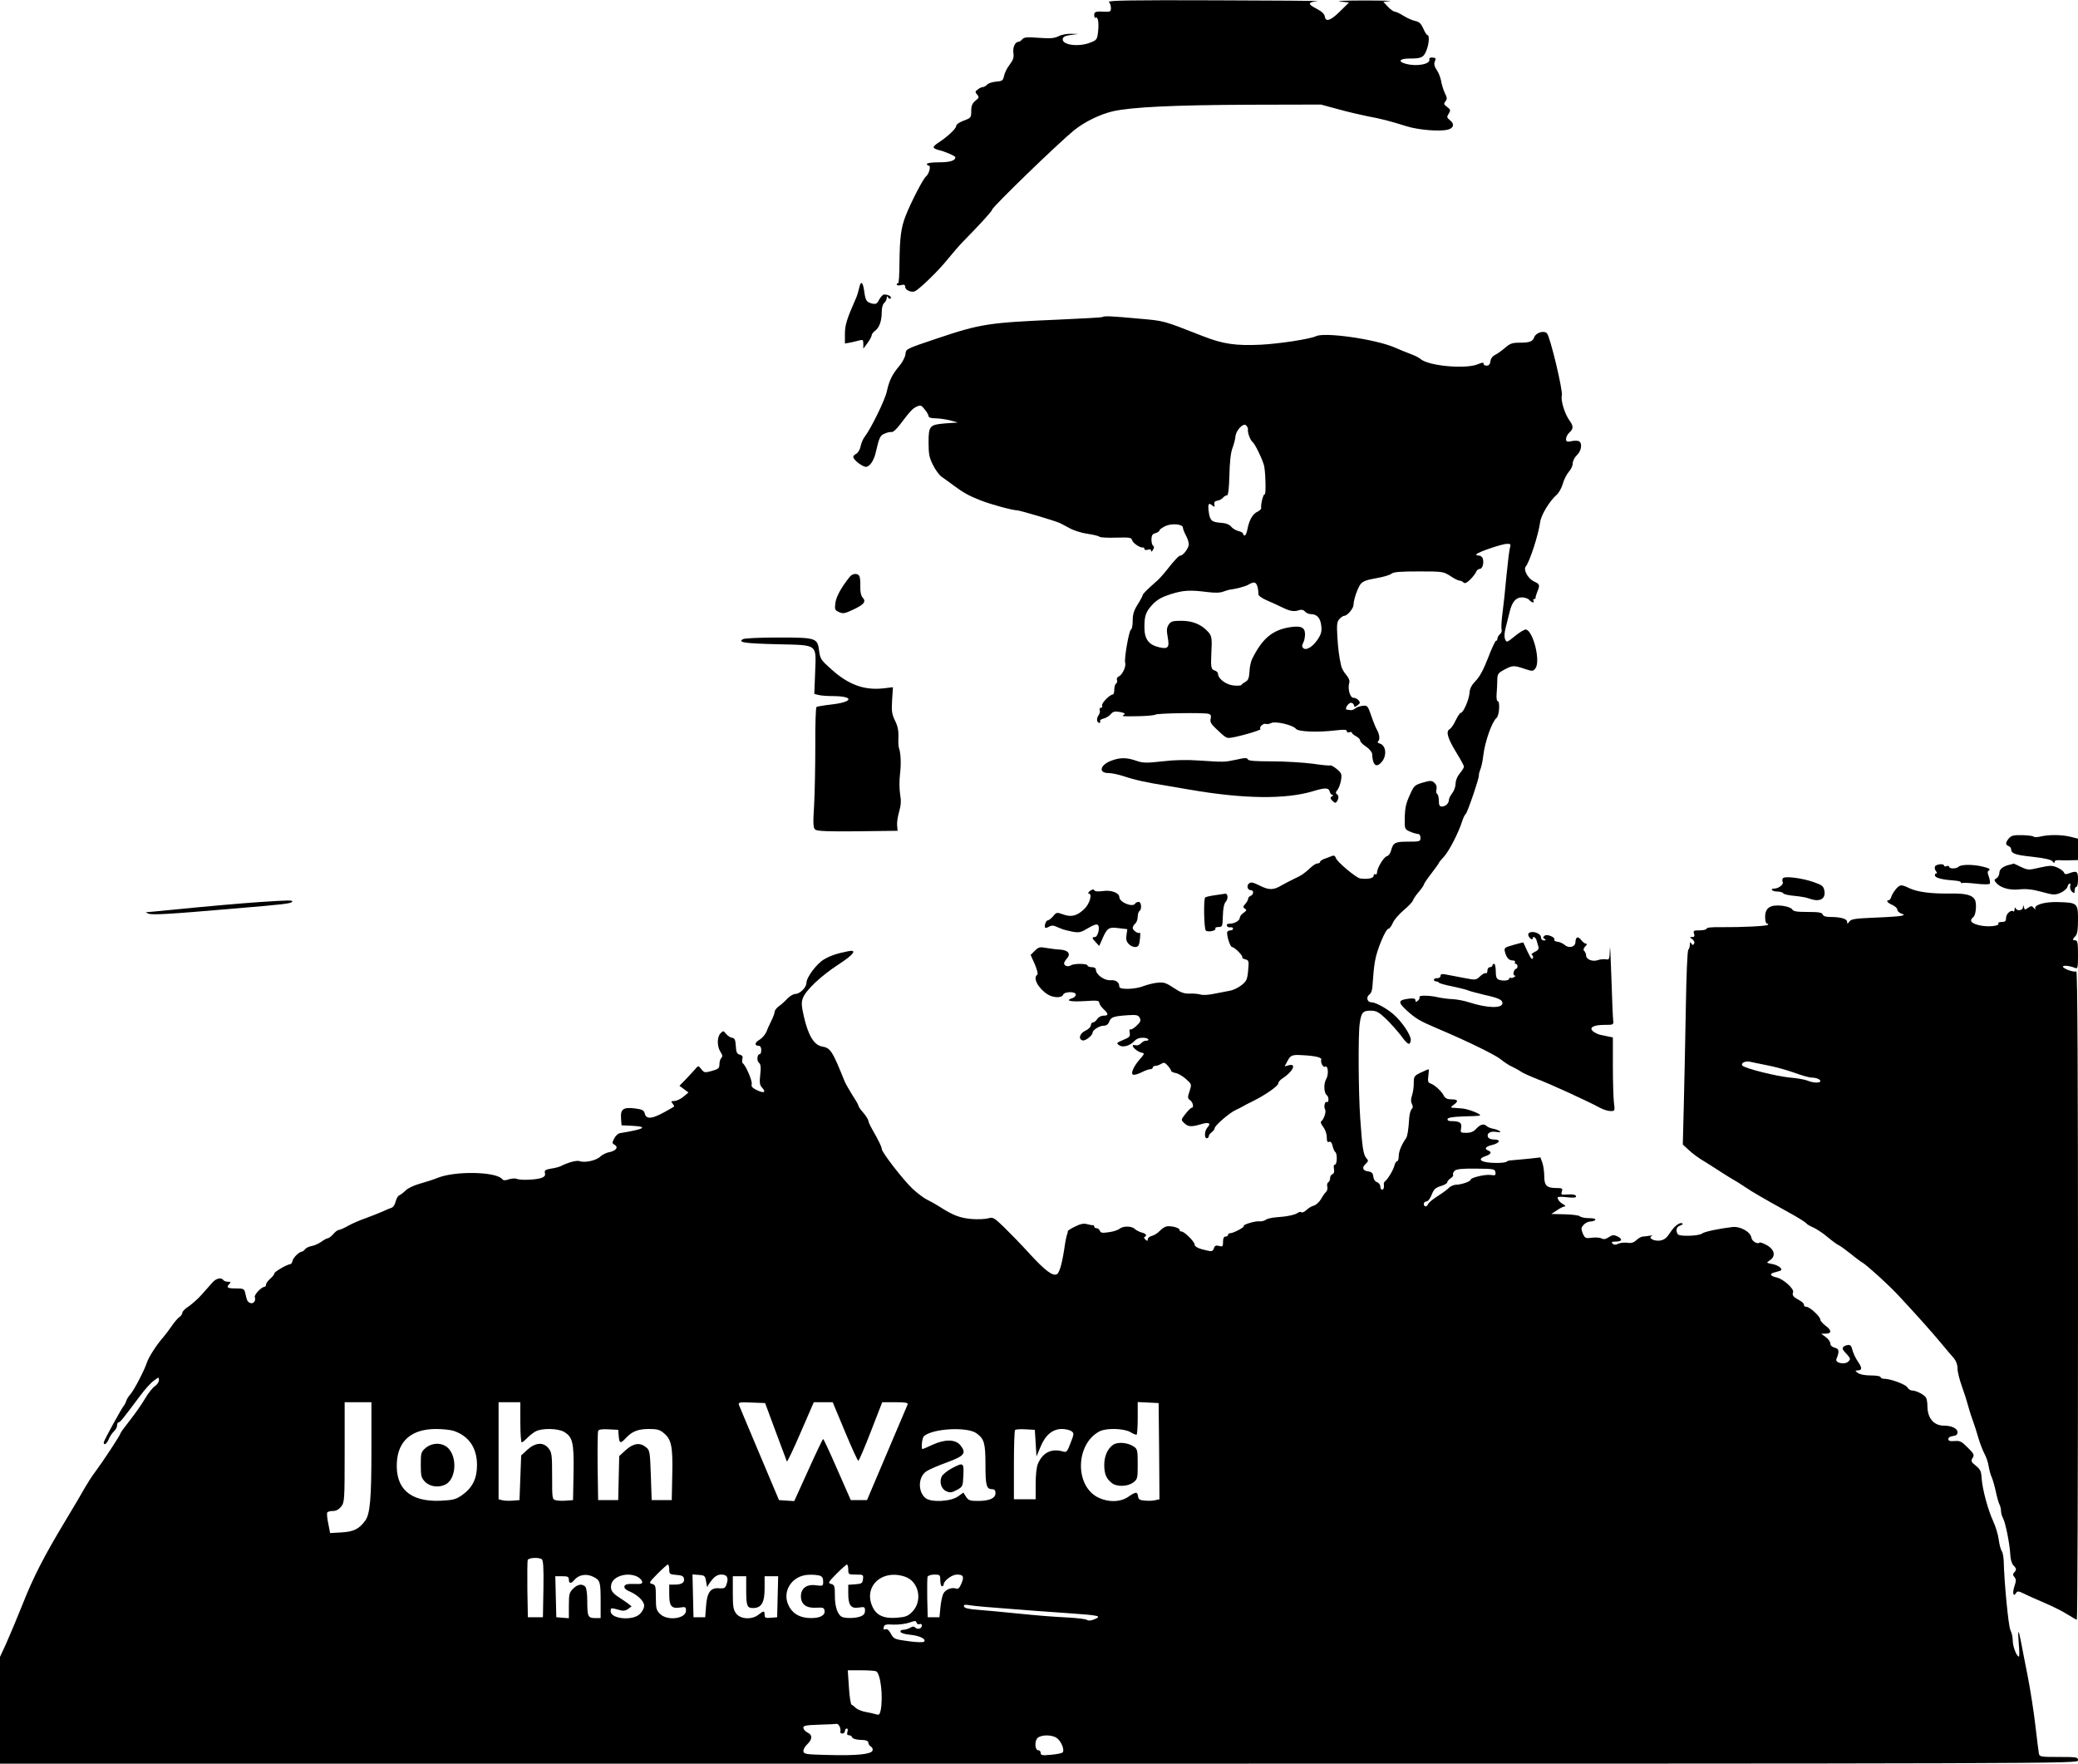 <?xml version="1.0" standalone="no"?>
<!DOCTYPE svg PUBLIC "-//W3C//DTD SVG 20010904//EN"
 "http://www.w3.org/TR/2001/REC-SVG-20010904/DTD/svg10.dtd">
<svg version="1.0" xmlns="http://www.w3.org/2000/svg"
 width="1242pt" height="1054pt" viewBox="0 0 1242 1054"
 preserveAspectRatio="xMidYMid meet">
<g transform="translate(0,1054) scale(0.1,-0.1)"
fill="#000000" stroke="none">
<path d="M6628 10528 c7 -7 12 -23 12 -36 0 -20 -4 -23 -32 -22 -59 3 -68 1
-68 -21 0 -11 4 -18 9 -15 14 9 20 -32 14 -85 -5 -44 -8 -49 -45 -63 -70 -29
-173 -15 -166 22 2 12 16 19 48 23 l45 6 -43 1 c-24 1 -57 -5 -74 -14 -26 -13
-49 -15 -119 -10 -71 5 -88 4 -99 -9 -7 -8 -17 -15 -23 -15 -20 0 -35 -35 -30
-67 4 -26 -1 -41 -22 -69 -16 -20 -31 -51 -34 -68 -6 -28 -11 -31 -48 -34 -23
-2 -47 -10 -53 -18 -7 -7 -18 -14 -24 -14 -7 0 -21 -6 -31 -14 -17 -12 -18
-16 -5 -31 13 -15 12 -20 -10 -37 -19 -16 -25 -30 -25 -61 0 -40 -2 -42 -45
-58 -27 -10 -45 -23 -45 -32 0 -16 -55 -67 -107 -100 -16 -10 -28 -22 -28 -27
0 -5 12 -12 28 -16 37 -8 102 -36 102 -44 0 -20 -31 -30 -97 -30 -42 0 -73 -4
-73 -10 0 -5 5 -10 11 -10 15 0 2 -50 -16 -64 -17 -13 -93 -160 -122 -236 -28
-72 -35 -128 -37 -282 0 -69 -4 -124 -8 -121 -5 2 -8 -1 -8 -7 0 -6 10 -8 25
-4 19 5 25 2 25 -10 0 -20 39 -37 60 -26 31 17 142 125 192 188 29 36 72 86
97 111 101 103 171 180 171 188 0 15 397 399 488 473 64 52 157 97 234 115
113 25 360 37 813 39 l430 1 104 -28 c57 -16 136 -34 175 -42 82 -15 132 -28
234 -60 72 -22 195 -32 245 -20 35 9 42 33 15 55 -21 17 -22 21 -9 41 12 20
11 24 -10 40 -20 15 -21 19 -10 33 11 13 11 22 -4 51 -9 20 -19 53 -22 73 -4
20 -15 49 -26 64 -12 17 -17 33 -13 45 10 25 9 28 -14 29 -12 1 -19 -4 -17
-10 10 -29 -75 -46 -142 -27 -48 13 -36 31 22 31 73 0 85 6 102 47 16 38 20
93 7 93 -5 0 -16 18 -25 39 -14 31 -25 41 -50 46 -18 4 -49 18 -69 31 -21 13
-44 24 -51 24 -7 0 -26 13 -41 29 l-28 30 38 4 c22 2 -49 4 -156 4 -107 0
-171 -3 -141 -6 l54 -6 -53 -52 c-57 -57 -87 -67 -92 -31 -2 15 -19 30 -51 47
-53 27 -51 38 8 44 22 2 -252 4 -609 5 -506 2 -647 -1 -638 -10z"/>
<path d="M5135 8818 c-4 -18 -12 -46 -20 -63 -54 -122 -65 -158 -65 -211 l0
-57 33 6 c17 4 42 9 55 13 19 5 22 3 22 -22 l0 -28 25 34 c14 19 25 40 25 46
0 7 9 19 20 27 25 18 40 58 40 111 0 27 6 48 15 56 8 7 15 20 15 29 0 13 2 13
9 2 5 -8 11 -9 15 -3 6 10 -15 22 -40 22 -7 0 -20 -14 -29 -30 -13 -26 -20
-29 -43 -24 -34 9 -39 17 -47 76 -8 56 -21 62 -30 16z"/>
<path d="M6589 8645 c-3 -2 -120 -9 -260 -15 -419 -18 -468 -25 -729 -113
-185 -62 -185 -62 -188 -93 -2 -18 -18 -49 -36 -70 -43 -51 -61 -87 -75 -151
-10 -51 -95 -224 -132 -272 -10 -12 -21 -38 -25 -57 -3 -19 -15 -39 -25 -45
-11 -5 -19 -14 -19 -20 0 -17 54 -58 75 -59 23 0 48 37 59 85 21 92 27 103 54
114 16 7 35 11 42 9 7 -2 28 17 47 42 66 87 77 98 102 110 23 10 28 9 48 -17
13 -15 23 -34 23 -40 0 -8 15 -13 41 -13 22 0 61 -6 87 -12 l47 -13 -72 -5
c-97 -8 -103 -14 -103 -114 0 -68 4 -91 26 -134 14 -29 37 -60 50 -70 14 -9
46 -33 72 -52 59 -44 93 -63 162 -90 60 -24 193 -60 220 -60 15 0 228 -63 255
-76 6 -2 30 -16 55 -29 24 -14 73 -30 109 -35 35 -5 68 -13 73 -18 4 -4 49 -7
99 -5 82 2 91 1 96 -16 4 -17 49 -47 66 -43 4 1 7 -3 7 -9 0 -6 9 -8 20 -4 13
4 20 2 20 -7 0 -8 5 -5 11 6 8 13 8 20 1 25 -6 3 -10 21 -10 38 1 24 6 33 25
37 12 4 23 11 23 16 0 5 16 17 35 26 38 18 105 12 105 -9 0 -7 8 -28 18 -47
11 -19 18 -44 17 -55 -1 -22 -34 -65 -49 -65 -10 0 -35 -26 -86 -91 -19 -24
-46 -54 -60 -65 -48 -42 -80 -73 -80 -80 0 -4 -13 -29 -30 -56 -23 -36 -30
-60 -30 -97 0 -27 -4 -51 -10 -53 -12 -4 -42 -176 -35 -199 7 -22 -18 -74 -39
-82 -9 -4 -13 -13 -10 -21 3 -8 1 -17 -5 -21 -6 -3 -11 -19 -11 -36 0 -16 -4
-29 -8 -29 -18 0 -70 -53 -65 -66 3 -8 0 -14 -7 -14 -7 0 -10 -6 -7 -14 3 -8
0 -22 -8 -32 -13 -19 -10 -44 7 -44 5 0 6 4 3 10 -3 5 7 13 22 16 15 4 34 16
43 27 13 15 23 17 54 12 26 -5 34 -10 24 -16 -16 -11 -14 -11 92 -9 46 1 89 5
95 9 12 9 291 13 318 5 14 -4 17 -12 13 -29 -5 -19 2 -31 29 -57 57 -54 63
-58 82 -58 34 1 194 46 187 53 -11 10 16 36 31 31 7 -3 22 -1 33 5 24 13 131
-12 148 -35 14 -17 128 -22 237 -9 51 6 67 5 67 -5 0 -7 7 -10 15 -6 8 3 15 2
15 -3 0 -4 11 -14 25 -21 14 -7 25 -19 25 -27 0 -7 16 -23 35 -35 19 -13 35
-32 36 -43 3 -68 24 -87 57 -49 32 37 27 98 -10 110 -12 3 -17 9 -12 13 13 8
10 42 -7 71 -8 14 -23 52 -34 85 -20 57 -22 60 -50 57 -17 -2 -37 -9 -45 -16
-8 -7 -21 -11 -27 -10 -7 1 -18 2 -23 3 -16 2 8 41 25 41 7 0 15 -6 17 -14 3
-13 6 -13 22 -1 16 12 17 17 6 30 -7 8 -21 15 -31 15 -20 0 -35 54 -25 88 5
13 -2 30 -18 49 -14 16 -27 40 -30 54 -13 57 -18 99 -23 177 -4 70 -2 87 13
103 9 10 22 19 29 19 18 0 55 44 55 66 0 29 23 96 41 122 13 17 34 26 92 36
42 7 84 19 93 27 13 11 53 14 164 14 143 0 147 -1 188 -27 23 -16 48 -28 55
-28 7 0 18 -5 24 -11 8 -8 19 -3 40 17 16 16 32 37 36 47 3 9 13 17 21 17 16
0 26 32 19 60 -3 12 -14 20 -26 20 -13 0 -17 4 -11 9 14 14 154 61 182 61 21
0 23 -3 17 -22 -4 -13 -13 -88 -21 -168 -7 -80 -18 -182 -24 -226 -6 -45 -8
-88 -5 -96 3 -8 -1 -21 -10 -28 -8 -7 -15 -19 -15 -26 0 -8 -4 -14 -9 -14 -4
0 -26 -46 -47 -102 -27 -69 -50 -113 -74 -137 -25 -26 -35 -45 -37 -73 -3 -40
-37 -118 -52 -118 -5 0 -18 -20 -30 -44 -11 -25 -28 -49 -37 -54 -24 -13 -11
-56 42 -142 24 -39 44 -76 44 -82 0 -6 -11 -23 -25 -40 -15 -18 -25 -42 -25
-61 0 -18 -9 -43 -20 -57 -11 -14 -20 -32 -20 -40 0 -21 -20 -40 -42 -40 -14
0 -18 8 -18 34 0 19 -5 38 -10 41 -6 3 -8 16 -4 29 3 14 -1 27 -13 38 -16 14
-23 14 -69 1 -47 -14 -53 -19 -74 -66 -28 -61 -33 -83 -34 -157 -1 -50 1 -56
27 -68 15 -7 36 -14 47 -15 14 -1 20 -8 20 -24 0 -22 -4 -23 -74 -23 -79 0
-89 -6 -102 -54 -4 -16 -15 -31 -25 -33 -19 -5 -59 -72 -59 -99 0 -8 -4 -12
-10 -9 -5 3 -10 -1 -10 -9 0 -15 -37 -22 -80 -16 -24 3 -138 99 -145 121 -5
14 -12 18 -23 14 -10 -4 -29 -12 -44 -17 -16 -5 -28 -14 -28 -19 0 -5 -7 -9
-15 -9 -8 0 -25 -10 -39 -23 -42 -39 -56 -48 -99 -68 -23 -11 -57 -29 -75 -39
-50 -30 -76 -31 -132 -3 -40 20 -54 23 -65 13 -16 -13 -9 -40 11 -40 19 0 18
-26 -1 -34 -8 -3 -15 -11 -15 -17 0 -7 -8 -21 -17 -31 -15 -17 -15 -20 -3 -28
13 -8 11 -12 -7 -25 -13 -9 -23 -22 -23 -30 0 -17 -31 -35 -60 -35 -13 0 -20
-5 -17 -12 2 -7 11 -12 21 -10 9 2 16 -2 16 -8 0 -5 -6 -10 -14 -10 -8 0 -17
-4 -20 -8 -8 -14 16 -92 28 -92 15 0 68 -54 61 -62 -3 -3 5 -8 17 -11 23 -6
23 -10 18 -67 -5 -55 -10 -64 -40 -88 -19 -15 -50 -30 -70 -33 -19 -4 -61 -12
-93 -18 -32 -7 -68 -9 -80 -5 -12 4 -41 7 -65 6 -34 -1 -53 5 -97 34 -46 31
-60 35 -97 31 -24 -2 -61 -12 -83 -20 -49 -20 -145 -23 -145 -4 0 27 -19 41
-53 39 -37 -3 -87 34 -87 63 0 9 -9 15 -25 15 -14 0 -25 5 -25 10 0 12 -80 13
-99 1 -17 -11 -41 -4 -41 12 0 6 8 19 17 29 25 28 7 50 -42 53 -22 1 -59 6
-83 10 -37 7 -45 5 -67 -17 l-25 -25 25 -56 c14 -33 20 -59 15 -62 -29 -18 5
-82 62 -118 34 -21 84 -22 92 -2 7 20 76 21 76 1 0 -8 -9 -18 -20 -21 -47 -15
-14 -23 70 -18 75 5 90 4 90 -9 0 -8 11 -25 25 -38 32 -30 32 -40 0 -40 -14 0
-30 -9 -37 -20 -7 -11 -18 -20 -25 -20 -7 0 -13 -8 -13 -17 0 -10 -15 -25 -33
-33 -35 -16 -44 -52 -15 -58 16 -3 58 30 58 46 0 16 41 42 65 42 18 0 28 7 35
25 10 27 26 32 113 38 50 3 60 1 69 -16 8 -16 5 -25 -20 -48 -16 -15 -33 -25
-37 -21 -4 4 -6 -5 -3 -19 4 -23 0 -28 -39 -44 -40 -17 -42 -19 -24 -32 23
-15 65 -3 93 27 12 13 30 19 53 18 31 -1 41 -18 11 -18 -8 0 -19 -7 -27 -16
-7 -8 -21 -13 -31 -11 -10 3 -18 2 -18 -2 0 -13 34 -39 54 -42 18 -4 17 -7
-12 -40 -38 -44 -56 -86 -39 -92 7 -2 29 4 49 14 21 11 44 19 53 19 8 0 15 5
15 10 0 6 7 10 15 10 8 0 24 5 35 12 16 10 22 9 40 -11 11 -13 20 -27 20 -31
0 -4 12 -10 28 -13 15 -3 42 -19 61 -36 34 -31 34 -31 21 -72 -13 -37 -12 -43
3 -54 17 -12 24 -45 10 -45 -5 0 -21 -16 -37 -36 -28 -36 -28 -36 -9 -55 23
-23 43 -25 100 -8 49 15 64 7 39 -20 -18 -20 -19 -68 -1 -63 6 1 10 7 10 13 0
6 8 16 18 23 9 7 17 18 17 24 0 15 89 92 125 108 17 8 37 18 45 23 8 5 35 19
60 31 71 35 150 90 150 105 0 8 12 23 28 32 59 39 83 89 36 77 l-26 -7 16 30
c19 37 28 41 91 37 78 -4 117 -14 112 -27 -6 -17 12 -49 23 -42 18 11 23 -47
6 -75 -16 -28 -13 -84 5 -96 5 -3 9 -14 9 -25 0 -11 -4 -18 -9 -15 -12 8 -21
-29 -11 -44 8 -14 -7 -60 -24 -72 -5 -3 1 -18 13 -33 12 -16 21 -42 21 -61 0
-25 4 -32 14 -28 10 4 16 -5 21 -25 4 -17 11 -33 16 -36 13 -9 11 -75 -2 -75
-7 0 -9 -11 -6 -26 3 -16 0 -28 -9 -31 -8 -3 -14 -13 -14 -23 0 -11 -5 -22
-11 -26 -6 -3 -9 -15 -6 -25 3 -11 0 -25 -7 -32 -7 -6 -21 -26 -31 -44 -10
-17 -29 -34 -42 -38 -13 -3 -33 -15 -44 -26 -11 -11 -24 -17 -30 -14 -5 4 -15
2 -22 -3 -15 -12 -65 -23 -130 -27 -27 -2 -55 -9 -62 -15 -8 -6 -24 -10 -37
-9 -26 3 -102 -20 -94 -28 6 -7 -63 -43 -81 -43 -7 0 -13 -4 -13 -10 0 -5 -7
-10 -15 -10 -10 0 -15 -10 -15 -31 0 -28 -2 -31 -24 -25 -19 5 -26 1 -31 -15
-6 -17 -12 -19 -38 -13 -53 11 -77 23 -77 37 0 16 -61 77 -78 77 -7 0 -12 4
-12 10 0 12 -47 25 -75 21 -11 -1 -30 -13 -43 -27 -12 -13 -34 -27 -47 -30
-14 -3 -25 -13 -25 -20 0 -12 -3 -12 -14 -2 -8 7 -10 15 -5 16 17 7 9 20 -17
26 -15 4 -33 14 -41 21 -18 19 -72 19 -92 1 -9 -7 -37 -17 -64 -20 -38 -6 -48
-4 -53 8 -3 9 -12 16 -20 16 -8 0 -14 4 -14 10 0 5 -3 9 -7 8 -5 -1 -20 2 -35
6 -20 6 -40 2 -72 -14 -25 -12 -45 -25 -44 -28 1 -4 -2 -14 -5 -22 -3 -8 -11
-46 -16 -85 -15 -95 -30 -145 -46 -151 -25 -10 -70 24 -160 122 -49 54 -119
126 -154 160 -60 58 -66 61 -95 53 -17 -5 -62 -7 -100 -4 -68 6 -111 22 -191
74 -22 14 -56 33 -75 42 -19 9 -58 39 -86 65 -56 53 -184 218 -184 238 0 12
-19 51 -58 119 -12 21 -22 43 -22 50 -1 7 -14 28 -30 47 -17 19 -30 38 -30 44
0 5 -16 32 -35 61 -18 29 -39 65 -46 81 -75 186 -85 201 -136 210 -47 8 -82
65 -108 178 -15 65 -16 85 -6 112 17 46 109 133 214 201 92 60 113 90 55 78
-69 -14 -104 -26 -142 -48 -44 -25 -106 -108 -106 -141 0 -27 -39 -66 -66 -66
-12 0 -32 -12 -47 -27 -14 -16 -37 -36 -51 -46 -14 -10 -26 -25 -26 -34 0 -8
-9 -32 -19 -52 -10 -20 -24 -50 -30 -67 -7 -16 -25 -38 -42 -48 -29 -17 -31
-36 -3 -36 8 0 14 -10 14 -25 0 -14 -4 -25 -9 -25 -16 0 -19 -39 -5 -51 11 -9
13 -26 8 -71 -5 -48 -4 -62 11 -78 26 -29 12 -35 -31 -15 -27 13 -35 22 -31
36 5 18 -36 113 -53 124 -4 3 -6 14 -3 26 4 15 0 22 -15 26 -17 4 -22 14 -24
51 -2 38 -7 48 -23 50 -11 2 -27 13 -36 24 -15 19 -17 19 -32 3 -22 -21 -22
-78 -1 -111 13 -19 14 -28 5 -37 -6 -6 -11 -23 -11 -38 0 -23 -6 -28 -45 -39
-42 -12 -46 -11 -63 10 -17 22 -19 22 -33 5 -8 -9 -33 -37 -56 -61 l-42 -43
27 -20 27 -20 -30 -25 c-16 -14 -41 -25 -54 -26 -20 0 -22 -2 -11 -15 7 -9 11
-17 9 -18 -2 -2 -30 -18 -61 -35 -71 -39 -105 -42 -114 -8 -5 21 -14 26 -60
32 -69 8 -86 -4 -82 -60 l3 -41 63 -3 c100 -5 75 -20 -73 -44 -11 -2 -26 -16
-34 -32 -13 -25 -13 -29 2 -37 25 -14 10 -36 -29 -44 -19 -3 -45 -16 -56 -27
-23 -23 -93 -39 -124 -27 -17 6 -73 -9 -114 -31 -9 -4 -34 -11 -57 -14 -34 -6
-40 -11 -36 -27 4 -13 -2 -21 -19 -28 -32 -12 -127 -16 -150 -6 -10 4 -31 2
-47 -3 -22 -8 -32 -7 -40 2 -37 44 -277 49 -382 8 -30 -12 -80 -28 -113 -37
-32 -9 -68 -26 -81 -39 -13 -13 -30 -26 -38 -29 -8 -3 -18 -20 -22 -37 -4 -17
-14 -34 -23 -37 -10 -3 -35 -14 -57 -24 -22 -10 -67 -27 -99 -39 -32 -11 -79
-31 -104 -45 -24 -14 -50 -25 -56 -25 -7 0 -22 -11 -34 -25 -12 -14 -27 -25
-32 -25 -6 0 -23 -9 -38 -20 -15 -11 -41 -23 -57 -26 -17 -3 -35 -11 -41 -19
-6 -8 -15 -15 -20 -15 -16 -1 -52 -36 -56 -56 -2 -10 -8 -19 -13 -19 -19 -1
-95 -45 -95 -55 0 -6 -11 -20 -25 -32 -14 -12 -25 -28 -25 -35 0 -7 -4 -13 -8
-13 -19 0 -65 -49 -59 -62 8 -21 -8 -42 -27 -35 -17 7 -20 13 -30 59 -6 26
-10 28 -56 28 -51 0 -60 6 -38 28 9 9 7 12 -9 12 -12 0 -25 5 -28 10 -11 17
-42 11 -63 -12 -11 -13 -40 -45 -64 -72 -23 -27 -60 -59 -80 -73 -21 -13 -38
-30 -38 -38 0 -7 -8 -20 -19 -27 -10 -7 -30 -31 -45 -53 -15 -22 -37 -51 -49
-65 -39 -44 -88 -119 -99 -153 -15 -46 -78 -168 -100 -191 -10 -11 -21 -29
-24 -40 -4 -12 -10 -23 -13 -26 -10 -8 -121 -210 -121 -220 0 -21 18 -9 30 19
6 16 20 37 31 47 10 9 19 25 19 36 0 10 4 18 9 18 9 0 19 12 129 159 29 39 66
80 83 91 28 21 29 21 29 2 0 -11 -11 -27 -24 -36 -14 -9 -41 -43 -60 -76 -20
-34 -61 -92 -91 -130 -30 -38 -55 -72 -55 -76 0 -9 -101 -163 -150 -229 -21
-27 -49 -72 -64 -98 -14 -26 -66 -114 -115 -195 -130 -216 -193 -339 -259
-507 -33 -82 -76 -185 -96 -229 l-36 -78 0 -319 0 -319 6210 0 c6203 0 6210 0
6210 20 0 19 -7 20 -115 20 -111 0 -115 1 -119 22 -2 13 -12 88 -21 168 -9 80
-30 213 -46 295 -17 83 -34 175 -40 205 -15 80 -20 74 -13 -13 4 -42 4 -77 1
-77 -14 0 -37 61 -37 95 0 20 -6 48 -14 63 -12 24 -37 286 -40 413 -1 25 -6
52 -12 60 -6 8 -14 39 -18 69 -4 30 -19 80 -33 109 -31 67 -64 189 -69 256 -2
42 -8 54 -35 76 -28 22 -30 28 -19 46 12 18 8 25 -29 62 -37 37 -47 42 -79 39
-28 -2 -37 1 -37 12 0 9 11 16 28 18 19 2 27 9 27 23 0 22 -35 39 -81 39 -61
0 -99 45 -99 117 0 21 -4 44 -9 51 -11 18 -59 42 -82 42 -10 0 -23 8 -28 18
-10 18 -100 52 -139 52 -12 0 -22 5 -22 10 0 6 -26 10 -58 10 -36 0 -66 6 -78
15 -17 13 -17 14 -2 15 28 0 29 15 3 52 -13 19 -28 50 -33 69 -6 26 -13 33
-28 31 -30 -6 -38 -19 -23 -36 42 -46 42 -47 26 -63 -21 -21 -81 -8 -71 15 19
46 17 61 -10 68 -16 4 -26 13 -26 24 0 10 -12 28 -27 39 l-28 20 28 1 c36 0
35 21 -3 48 -16 13 -30 28 -30 35 0 19 -63 77 -83 77 -9 0 -16 5 -15 12 2 6
-10 18 -27 27 -37 20 -45 30 -38 48 8 20 -58 79 -96 88 -42 9 -48 23 -14 31
15 4 32 9 36 11 15 9 -15 33 -51 39 -36 7 -36 7 -14 22 37 24 29 64 -17 90
-21 12 -41 19 -44 16 -12 -12 -46 8 -49 29 -5 35 -66 69 -113 64 -78 -9 -170
-28 -182 -39 -19 -15 -136 -19 -145 -4 -14 21 -8 45 13 51 11 4 18 9 16 12
-13 13 -48 -12 -73 -51 -22 -34 -35 -45 -62 -50 -36 -5 -75 16 -49 28 6 4 1 4
-13 1 -14 -2 -32 -5 -41 -5 -8 0 -25 -9 -38 -21 -16 -15 -31 -20 -54 -16 -18
2 -42 0 -55 -6 -16 -8 -26 -7 -34 1 -9 9 -4 12 20 12 38 0 42 16 7 32 -19 9
-29 8 -50 -6 -18 -12 -30 -14 -43 -7 -10 5 -36 7 -58 4 -38 -5 -41 -3 -54 26
-11 28 -10 34 5 51 10 11 28 20 41 20 13 0 26 5 29 10 4 6 -11 10 -37 10 -24
0 -49 5 -55 11 -6 6 -47 11 -91 12 l-80 2 34 22 c18 13 39 23 46 23 7 0 4 6
-7 12 -22 12 -35 28 -35 42 0 4 25 5 55 1 37 -4 55 -3 55 4 0 12 -19 15 -63
12 -25 -2 -28 0 -22 18 6 19 2 21 -30 21 -60 0 -75 14 -75 69 0 26 -5 63 -11
81 l-12 33 -71 -8 c-39 -4 -83 -8 -98 -9 -14 0 -30 -4 -34 -9 -4 -4 -30 -7
-58 -7 -92 0 -125 21 -66 41 33 12 38 24 15 33 -26 10 -16 24 22 33 47 11 56
33 14 33 -20 0 -34 6 -38 16 -8 22 16 36 52 29 19 -3 26 -2 20 4 -6 5 -23 12
-39 15 -16 3 -34 10 -40 16 -16 16 -37 12 -62 -15 -16 -18 -33 -25 -60 -25
-35 0 -36 1 -31 29 6 31 -8 41 -61 41 -15 0 -22 5 -20 13 3 8 33 13 94 15 49
1 93 3 98 5 18 6 -70 41 -109 43 -22 2 -47 3 -55 4 -11 1 -8 6 8 17 31 22 27
33 -13 33 -25 0 -37 6 -46 23 -14 27 -55 64 -79 72 -15 5 -17 13 -13 45 3 22
4 40 1 40 -2 0 -23 -9 -46 -20 -40 -19 -42 -23 -42 -64 0 -24 -5 -57 -11 -74
-7 -21 -7 -37 0 -50 7 -13 7 -22 -2 -31 -6 -6 -12 -28 -14 -49 -5 -78 -11
-112 -19 -124 -27 -38 -44 -80 -44 -107 0 -17 -4 -31 -10 -31 -5 0 -13 -12
-16 -27 -7 -27 -40 -81 -57 -94 -4 -3 -7 -10 -6 -15 3 -19 -1 -34 -11 -34 -5
0 -10 9 -10 19 0 11 -9 22 -19 26 -12 3 -21 17 -23 33 -2 20 -9 28 -28 31 -35
4 -42 22 -19 44 18 17 19 21 6 35 -19 22 -25 64 -37 237 -11 156 -13 507 -3
569 9 65 19 76 64 76 34 0 48 -7 91 -47 28 -27 68 -72 90 -100 42 -58 55 -64
60 -30 4 26 -51 110 -102 154 -42 37 -108 73 -133 73 -25 0 -34 30 -13 46 13
9 19 29 21 76 2 35 7 90 13 123 10 66 64 195 81 195 6 0 17 15 25 33 7 19 37
53 65 77 28 23 53 50 56 59 3 9 18 32 35 51 16 19 30 39 30 43 0 5 20 35 45
67 25 32 45 61 45 63 0 3 13 19 30 37 30 32 88 144 109 212 7 21 16 40 21 43
10 6 82 218 79 231 -1 5 3 21 9 36 6 15 14 51 17 80 10 86 52 205 80 228 16
14 22 100 6 100 -5 0 -8 19 -6 43 2 23 4 60 4 83 1 37 5 42 42 62 49 26 56 27
121 5 49 -16 51 -15 65 3 32 42 -13 224 -57 232 -8 1 -37 -16 -65 -39 -48 -39
-50 -40 -59 -20 -6 14 -5 38 3 69 6 26 17 67 23 92 15 63 37 89 74 90 17 0 37
-7 44 -15 14 -17 35 -21 25 -5 -3 6 -1 10 4 10 6 0 10 3 9 8 -1 4 4 20 10 35
17 41 16 46 -21 63 -35 17 -63 69 -48 88 24 29 76 191 86 264 5 44 57 129 101
167 12 11 28 40 35 65 7 25 23 56 36 71 13 14 23 36 23 50 0 14 11 36 25 49
28 26 34 75 10 84 -8 3 -29 3 -45 -1 -25 -5 -30 -2 -30 14 0 11 9 28 20 38 25
23 25 39 0 73 -28 39 -53 120 -45 149 7 29 -70 351 -89 371 -18 19 -66 4 -76
-23 -10 -27 -27 -33 -93 -33 -39 0 -54 -6 -83 -32 -20 -17 -47 -36 -60 -42
-14 -7 -24 -21 -26 -37 -2 -18 -9 -26 -23 -26 -11 0 -19 5 -18 12 2 8 -9 7
-35 -4 -72 -30 -296 -10 -342 32 -8 7 -33 20 -55 28 -22 8 -69 27 -103 42
-117 49 -415 91 -466 66 -36 -17 -216 -45 -331 -51 -149 -7 -226 4 -345 51
-243 95 -227 91 -385 105 -163 15 -209 17 -216 9z m870 -669 c-4 -20 13 -65
27 -77 15 -12 54 -92 68 -137 10 -31 14 -182 5 -176 -8 5 -25 -62 -21 -82 1
-6 -9 -16 -22 -22 -29 -13 -50 -51 -60 -104 -4 -21 -11 -38 -16 -38 -6 0 -10
4 -10 10 0 5 -12 13 -27 16 -16 4 -35 15 -44 26 -10 13 -30 21 -55 23 -61 4
-71 12 -79 62 -7 51 -2 62 21 42 14 -11 15 -10 12 7 -2 13 3 20 19 22 12 2 27
10 33 18 7 8 18 14 24 14 7 0 12 40 14 121 2 80 8 136 19 163 8 22 16 52 17
66 2 36 45 83 63 69 7 -7 12 -17 12 -23z m57 -943 c4 -16 6 -35 5 -43 -1 -9
19 -24 51 -38 29 -12 71 -32 94 -43 45 -22 69 -26 100 -15 14 4 26 1 34 -9 7
-8 22 -15 34 -15 37 0 58 -23 63 -69 4 -34 0 -50 -21 -82 -30 -45 -70 -69 -87
-52 -8 8 -8 17 0 31 6 11 11 34 11 51 0 44 -26 54 -100 41 -99 -18 -159 -71
-217 -190 -7 -14 -14 -47 -15 -74 -2 -37 -8 -52 -23 -60 -11 -6 -23 -15 -26
-20 -4 -4 -26 -5 -50 -2 -44 6 -89 41 -89 69 0 8 -9 17 -20 20 -21 6 -24 19
-20 102 5 92 3 105 -21 131 -40 43 -92 64 -158 64 -52 0 -63 -3 -76 -23 -12
-19 -13 -34 -6 -73 12 -64 3 -75 -52 -62 -62 15 -87 49 -87 120 0 71 9 94 53
140 26 26 56 42 104 57 76 24 116 26 218 13 46 -6 79 -5 95 2 14 5 30 10 35
11 45 6 94 19 115 30 36 21 47 18 56 -12z m1422 -3499 c3 -18 -1 -20 -28 -16
-33 5 -120 -16 -120 -28 0 -11 -57 -30 -86 -30 -13 0 -32 -8 -42 -17 -9 -10
-40 -33 -69 -51 -28 -18 -54 -39 -57 -47 -7 -20 -26 -19 -26 0 0 8 7 15 16 15
9 0 22 17 31 40 13 33 23 42 55 52 21 6 38 16 38 22 0 6 9 17 20 24 12 7 18
17 15 22 -3 4 1 15 9 23 11 10 42 14 128 13 107 -1 113 -2 116 -22z m-6718
-1656 c0 -298 -8 -387 -38 -427 -36 -49 -69 -65 -141 -69 l-68 -4 -11 57 c-7
32 -9 61 -6 66 3 5 18 9 34 9 19 0 35 9 49 26 20 26 21 38 21 325 l0 299 80 0
80 0 0 -282z m890 162 c0 -66 4 -120 8 -120 5 0 19 12 33 26 13 14 36 32 51
40 38 20 133 18 169 -3 52 -31 60 -64 57 -245 l-3 -163 -39 -3 c-22 -2 -50 -1
-63 2 -23 6 -23 8 -23 145 0 125 -2 141 -21 165 -30 39 -79 36 -127 -8 l-37
-34 -5 -134 -5 -133 -39 -3 c-22 -2 -50 -1 -63 2 l-23 6 0 290 0 290 65 0 65
0 0 -120z m1526 -55 c35 -93 65 -174 67 -179 2 -5 39 72 82 172 l79 182 56 0
57 0 73 -175 c40 -96 76 -175 80 -175 4 0 38 79 75 175 l68 175 78 0 c59 0 77
-3 74 -13 -3 -7 -59 -138 -124 -292 l-119 -280 -49 0 -48 0 -80 182 c-44 101
-82 183 -85 183 -3 0 -43 -84 -89 -186 l-84 -185 -46 3 -45 3 -116 275 c-64
151 -119 283 -123 293 -6 16 0 18 74 15 l82 -3 63 -170z m2292 -117 l2 -288
-23 -5 c-13 -4 -41 -5 -63 -3 -32 2 -40 7 -42 26 -4 28 -13 28 -58 -3 -49 -34
-123 -34 -185 -2 -137 73 -129 319 13 393 41 21 146 18 185 -5 17 -11 34 -17
37 -14 3 4 6 49 6 100 l0 94 63 -3 62 -3 3 -287z m-4217 121 c92 -31 140 -102
140 -205 0 -80 -27 -135 -89 -179 -39 -27 -53 -30 -133 -34 -177 -6 -266 72
-257 229 7 130 89 200 234 200 39 0 86 -5 105 -11z m987 -31 c4 -45 10 -47 43
-12 37 40 73 54 138 54 49 0 65 -4 90 -26 44 -37 53 -79 49 -249 l-3 -150 -60
0 -60 0 -5 148 c-5 141 -6 150 -29 168 -36 30 -75 24 -121 -17 l-39 -36 -3
-131 -3 -132 -60 0 -60 0 -3 200 c-1 110 0 205 3 213 3 9 21 12 62 10 l58 -3
3 -37z m2139 16 c46 -34 53 -59 53 -189 0 -125 6 -145 42 -145 12 0 18 -8 18
-23 0 -31 -36 -47 -105 -47 -47 0 -57 3 -71 25 l-16 25 -32 -23 c-43 -31 -161
-37 -194 -10 -47 38 -45 127 5 160 14 10 69 34 122 53 106 39 119 55 81 103
-29 36 -93 37 -168 2 -30 -14 -56 -25 -58 -25 -10 0 -3 69 9 78 56 46 260 56
314 16z m353 -58 l5 -80 24 57 c29 71 72 107 128 107 21 0 47 -6 57 -13 16
-12 16 -16 -5 -70 -21 -55 -24 -58 -48 -51 -66 19 -119 -7 -147 -73 -9 -19
-14 -68 -14 -123 l0 -90 -65 0 -65 0 0 203 c0 112 3 207 7 211 4 4 32 6 63 4
l55 -3 5 -79z m-2952 -694 c9 -7 12 -49 10 -178 l-3 -169 -45 0 -45 0 -3 165
c-1 90 0 170 2 177 6 14 64 17 84 5z m762 -61 c0 -28 3 -30 42 -33 33 -2 44
-8 46 -22 5 -24 -14 -36 -55 -36 l-33 0 0 -59 c0 -70 14 -86 65 -78 32 5 35 4
35 -19 0 -48 -112 -63 -155 -19 -22 21 -25 33 -25 98 0 69 -2 75 -22 81 -21 5
-19 9 32 61 30 30 58 55 62 55 4 0 8 -13 8 -29z m1070 -1 c0 -29 2 -30 46 -30
44 0 45 -1 42 -27 -3 -25 -7 -28 -45 -31 l-43 -3 0 -53 c0 -70 16 -91 64 -83
33 5 36 4 36 -19 0 -17 -8 -27 -26 -34 -29 -11 -84 -13 -109 -4 -28 11 -45 60
-45 127 0 59 -2 65 -22 71 -21 5 -19 9 32 61 30 30 58 55 62 55 4 0 8 -13 8
-30z m-1521 -45 c38 -19 41 -30 41 -146 l0 -99 -34 0 c-42 0 -46 10 -46 104 0
43 -5 77 -12 84 -19 19 -47 14 -73 -13 -22 -21 -25 -33 -25 -100 l0 -76 -37 3
-38 3 -3 123 -3 122 41 0 c33 0 40 -3 40 -20 0 -24 13 -26 31 -4 28 34 75 42
118 19z m261 2 c14 -7 26 -20 28 -29 3 -13 -6 -16 -50 -14 -41 1 -53 -3 -56
-15 -2 -10 9 -21 29 -29 50 -21 89 -59 89 -86 0 -14 -11 -36 -25 -49 -42 -43
-175 -31 -175 16 0 22 -1 22 65 4 11 -3 29 1 40 10 l20 15 -20 16 c-11 8 -35
25 -54 37 -44 28 -55 48 -47 80 12 49 99 73 156 44z m411 -32 c3 -22 7 -35 8
-28 0 6 13 25 27 42 18 22 35 31 55 31 35 0 45 -18 32 -57 -8 -24 -14 -27 -44
-25 -52 5 -73 -24 -79 -107 l-5 -66 -35 0 -35 0 -3 128 -3 128 38 -3 c36 -3
38 -5 44 -43z m677 39 c16 -5 22 -14 22 -35 0 -28 -1 -28 -43 -23 -55 8 -90
-18 -90 -66 0 -48 33 -72 92 -68 39 2 46 0 49 -16 6 -29 -25 -46 -80 -46 -60
0 -103 21 -128 63 -55 89 11 196 120 196 19 1 45 -2 58 -5z m512 -7 c83 -29
106 -145 42 -210 -26 -26 -40 -31 -93 -35 -75 -6 -120 14 -143 63 -59 123 55
230 194 182z m210 -22 c0 -19 5 -35 10 -35 6 0 10 5 10 10 0 23 50 60 79 60
39 0 45 -12 27 -54 -11 -26 -19 -34 -30 -30 -26 10 -65 -5 -77 -29 -7 -12 -15
-49 -18 -82 l-6 -60 -35 0 -35 0 -3 114 c-1 63 0 121 2 128 3 7 21 13 41 13
33 0 35 -2 35 -35z m-1160 -54 c0 -99 5 -111 41 -111 50 0 69 33 69 117 l0 73
40 0 41 0 -3 -122 -3 -123 -37 -3 c-33 -3 -38 0 -38 17 0 26 -5 26 -37 1 -39
-31 -106 -27 -132 6 -18 23 -21 41 -21 125 l0 99 40 0 40 0 0 -79z m1565 -115
c99 -8 257 -20 350 -26 198 -14 213 -17 167 -37 -22 -9 -38 -10 -45 -4 -7 5
-55 11 -107 14 -113 6 -175 11 -335 27 -66 7 -158 15 -204 19 -59 4 -86 10
-89 20 -4 11 4 13 39 7 24 -4 125 -13 224 -20z m-529 -92 c8 3 14 -1 14 -8 0
-19 -25 -27 -39 -13 -9 9 -16 8 -31 -1 -11 -6 -29 -12 -41 -12 -12 0 -19 -5
-17 -12 3 -8 28 -15 60 -18 55 -5 96 -26 81 -41 -5 -5 -47 -4 -94 3 -82 11
-87 13 -104 44 -11 21 -22 31 -32 27 -11 -4 -14 0 -11 12 3 16 12 19 58 16 30
-1 73 4 95 12 35 12 40 12 43 0 2 -8 10 -12 18 -9z m-259 -282 c27 -17 42
-153 27 -232 -6 -27 -10 -31 -28 -25 -12 4 -40 10 -62 14 -23 4 -49 15 -58 23
-9 9 -20 18 -26 20 -5 1 -13 49 -16 104 l-7 102 80 0 c44 0 84 -3 90 -6z
m-219 -329 c5 -10 7 -24 5 -30 -3 -7 2 -13 11 -13 9 0 16 7 16 15 0 8 5 15 11
15 6 0 8 -9 4 -20 -4 -14 -2 -20 8 -20 9 0 17 -5 19 -11 4 -11 27 -17 71 -18
17 -1 27 -7 27 -16 0 -7 7 -18 15 -23 9 -5 13 -15 10 -24 -9 -22 -94 -31 -270
-26 -125 3 -140 5 -143 21 -2 10 8 29 22 42 32 30 33 57 4 70 -13 6 -24 18
-26 27 -3 15 9 18 95 21 54 1 101 4 105 5 4 1 11 -6 16 -15z m1297 -69 c27
-17 50 -73 36 -87 -5 -5 -36 -11 -70 -14 -52 -5 -61 -3 -61 11 0 9 -6 16 -14
16 -20 0 -24 51 -6 72 19 21 84 23 115 2z"/>
<path d="M6652 1905 c-33 -24 -52 -68 -52 -120 0 -52 12 -82 44 -107 30 -25
97 -23 130 3 25 19 26 25 26 109 0 84 -2 91 -25 106 -37 24 -96 28 -123 9z"/>
<path d="M2543 1886 c-26 -23 -28 -29 -28 -100 0 -68 3 -78 26 -102 30 -30 83
-36 123 -15 59 32 70 151 20 211 -34 40 -98 42 -141 6z"/>
<path d="M5687 1764 c-26 -14 -53 -36 -59 -49 -15 -33 -2 -74 28 -87 22 -10
32 -9 62 7 36 20 37 21 40 88 3 77 1 79 -71 41z"/>
<path d="M5079 7093 c-50 -62 -82 -120 -86 -157 -5 -38 -3 -43 22 -54 23 -11
34 -9 85 15 65 31 78 47 56 72 -10 10 -15 35 -14 67 1 28 -2 56 -6 62 -11 18
-41 15 -57 -5z"/>
<path d="M4440 6720 c-31 -19 8 -25 200 -30 254 -6 238 5 232 -169 l-5 -128
24 -6 c13 -4 53 -7 89 -7 126 -1 120 -35 -9 -50 -45 -5 -86 -12 -91 -15 -4 -3
-8 -105 -7 -228 0 -122 -3 -283 -7 -357 -7 -115 -6 -138 7 -148 11 -9 76 -12
253 -10 l239 3 -3 32 c-2 17 4 55 12 82 11 38 13 65 6 104 -5 30 -5 83 -1 118
8 62 5 129 -6 159 -3 8 -5 39 -3 67 1 38 -5 66 -21 97 -18 38 -21 56 -17 121
l5 78 -59 -7 c-115 -12 -208 23 -309 114 -61 54 -67 63 -73 109 -10 79 -16 81
-246 81 -107 0 -202 -4 -210 -10z"/>
<path d="M6645 5995 c-70 -25 -83 -75 -19 -75 19 0 60 -9 91 -19 65 -22 138
-38 258 -57 11 -2 72 -12 135 -23 323 -56 575 -59 739 -9 70 21 92 21 98 -1 3
-12 10 -21 17 -21 6 0 5 -4 -3 -9 -12 -8 -11 -12 3 -27 15 -14 19 -15 27 -3
12 19 11 36 -2 44 -7 5 -6 12 4 23 8 10 18 35 22 58 6 38 4 43 -25 68 -18 14
-35 24 -39 22 -4 -3 -52 2 -106 10 -55 7 -164 14 -242 14 -103 0 -142 3 -145
12 -4 10 -18 10 -69 -2 -72 -15 -72 -15 -222 -5 -72 5 -146 4 -220 -5 -98 -11
-117 -10 -157 4 -55 19 -93 20 -145 1z"/>
<path d="M12007 5530 c-21 -25 -22 -39 -2 -46 8 -4 15 -11 15 -18 1 -27 22
-35 125 -46 77 -9 114 -17 123 -28 8 -11 12 -12 12 -3 0 8 12 12 33 10 17 -1
49 -1 70 0 l37 1 0 64 0 64 -44 11 c-53 13 -126 14 -179 2 -20 -5 -39 -5 -42
-1 -2 4 -33 8 -68 9 -51 1 -65 -2 -80 -19z"/>
<path d="M11565 5361 c-3 -7 0 -20 6 -27 8 -10 8 -14 1 -14 -6 0 -9 -7 -6 -15
5 -13 49 -23 121 -28 18 -1 33 -6 33 -10 0 -5 3 -6 8 -4 4 2 41 1 82 -4 41 -5
78 -5 82 -1 4 4 2 22 -4 40 -10 27 -10 34 1 41 9 6 -1 13 -35 21 -58 15 -133
15 -148 0 -13 -13 -56 -13 -56 0 0 5 -7 7 -15 4 -8 -4 -15 -2 -15 2 0 15 -49
10 -55 -5z"/>
<path d="M12015 5373 c-42 -9 -65 -27 -65 -49 0 -13 -8 -27 -17 -33 -15 -8
-15 -11 -3 -26 26 -31 81 -47 141 -40 41 4 76 0 132 -15 70 -19 78 -20 112 -6
20 9 39 25 42 36 3 11 9 20 13 20 5 0 6 -8 3 -18 -2 -10 3 -24 11 -31 14 -12
16 -10 16 8 0 11 5 21 10 21 6 0 10 20 10 45 0 48 -7 53 -53 36 -20 -8 -27 -6
-31 5 -3 8 -22 22 -41 30 -31 13 -43 12 -104 -1 -67 -16 -71 -15 -112 4 -24
12 -43 20 -43 20 -1 -1 -10 -3 -21 -6z"/>
<path d="M10656 5291 c-4 -6 -4 -16 -1 -22 8 -13 -23 -38 -47 -39 -32 0 -19
-17 14 -18 17 0 34 -5 37 -11 4 -6 34 -12 67 -15 34 -3 73 -10 88 -16 62 -23
100 -3 90 48 -5 26 -14 33 -63 50 -70 25 -176 38 -185 23z"/>
<path d="M11333 5228 c-11 -13 -24 -33 -28 -45 -3 -13 -11 -23 -16 -23 -19 0
-8 -16 21 -28 17 -8 30 -20 30 -28 0 -8 10 -18 22 -23 22 -8 22 -8 3 -14 -11
-3 -82 -8 -159 -11 -117 -5 -141 -8 -152 -23 -12 -16 -13 -16 -14 -2 0 18 -38
29 -102 29 -25 0 -41 5 -44 15 -5 12 -25 15 -90 15 -64 0 -85 3 -92 15 -5 9
-29 18 -60 22 -71 8 -102 -12 -102 -67 0 -24 5 -40 12 -40 6 0 8 -3 5 -7 -8
-8 -160 -15 -279 -14 -55 1 -88 -2 -88 -9 0 -5 -18 -10 -41 -10 -36 0 -40 -2
-34 -20 5 -15 2 -20 -11 -20 -17 0 -17 -1 1 -13 11 -9 15 -19 10 -27 -6 -10
-9 -9 -16 1 -7 11 -9 9 -9 -7 0 -11 -4 -24 -9 -30 -6 -5 -12 -158 -15 -349 -3
-187 -9 -447 -12 -578 l-6 -237 38 -35 c21 -20 61 -49 89 -65 27 -17 77 -48
110 -70 33 -21 67 -42 75 -46 8 -4 35 -21 60 -38 46 -31 106 -66 267 -155 51
-28 95 -56 98 -61 4 -6 22 -17 41 -25 19 -8 59 -34 87 -58 29 -24 59 -46 67
-49 8 -3 40 -26 70 -50 30 -25 63 -49 72 -54 25 -14 155 -132 212 -193 109
-117 203 -222 256 -286 30 -36 65 -78 78 -92 14 -17 22 -39 22 -62 0 -20 12
-67 26 -106 14 -38 29 -86 34 -105 5 -19 17 -60 28 -90 11 -30 28 -82 37 -115
10 -33 26 -75 36 -93 10 -18 22 -52 25 -75 4 -23 12 -53 19 -67 6 -14 17 -52
24 -85 7 -33 17 -68 22 -77 5 -10 9 -27 9 -39 0 -11 5 -30 12 -42 15 -29 39
-149 43 -214 1 -31 9 -58 19 -68 19 -19 20 -27 4 -43 -8 -8 -8 -15 2 -27 11
-13 11 -23 0 -55 -13 -40 -7 -67 10 -40 8 12 14 12 47 -4 21 -11 78 -36 127
-57 49 -21 110 -52 136 -69 26 -16 50 -30 53 -30 4 0 7 873 7 1941 0 1298 -3
1938 -10 1934 -13 -8 -80 16 -80 28 0 10 43 5 73 -8 15 -6 17 1 17 79 0 70 -3
86 -15 86 -8 0 -15 3 -15 6 0 3 7 12 15 20 11 11 15 38 15 98 0 99 -3 102
-122 105 -81 2 -145 -18 -133 -42 4 -7 0 -4 -8 5 -12 15 -16 16 -35 3 -18 -14
-21 -13 -25 2 -4 17 -5 17 -6 1 -1 -21 -37 -25 -44 -5 -3 6 -6 3 -6 -7 -1 -11
-4 -16 -7 -13 -13 13 -44 -14 -44 -38 0 -20 -5 -25 -26 -25 -14 0 -23 -4 -20
-9 10 -16 -68 -23 -117 -10 -48 12 -58 27 -32 49 16 13 21 86 7 106 -17 26
-57 35 -140 34 -115 -2 -198 8 -248 31 -51 24 -56 24 -81 -3z m-773 -1054 c44
-8 117 -28 162 -44 46 -17 93 -30 105 -30 28 0 53 -10 53 -21 0 -13 -44 -11
-77 3 -15 6 -62 15 -103 18 -79 7 -268 54 -285 71 -14 14 15 30 43 24 12 -3
58 -12 102 -21z"/>
<path d="M6514 5215 c-10 -8 -13 -15 -7 -15 23 0 7 -60 -25 -91 -43 -42 -78
-52 -127 -34 -39 14 -41 13 -60 -10 -12 -14 -26 -25 -32 -25 -11 0 -24 -35
-16 -44 3 -3 13 0 23 6 10 7 25 8 36 3 11 -5 21 -9 24 -10 3 -1 12 -4 20 -8 8
-3 35 -10 60 -15 40 -7 50 -5 93 21 33 20 52 26 59 19 14 -14 0 -72 -18 -72
-19 0 -18 -7 6 -32 l20 -21 20 45 c27 62 37 69 97 61 l51 -6 -5 -34 c-4 -24
-1 -39 12 -53 20 -22 50 -26 60 -10 8 13 14 83 7 76 -8 -9 -42 14 -42 28 0 8
7 19 15 26 8 7 15 25 15 41 0 15 5 31 10 34 16 10 12 55 -4 55 -8 0 -18 -4
-21 -10 -15 -25 -95 8 -95 39 0 25 -49 43 -96 36 -30 -4 -49 -3 -53 4 -5 8
-13 6 -27 -4z"/>
<path d="M7262 5190 c-29 -4 -56 -10 -59 -14 -10 -10 -7 -186 4 -197 12 -12
65 -1 57 12 -3 5 6 9 19 9 23 0 24 3 26 67 1 45 7 73 18 85 15 17 12 49 -4 47
-4 -1 -32 -5 -61 -9z"/>
<path d="M1550 5149 c-113 -8 -278 -22 -553 -49 -54 -6 -105 -10 -115 -11 -13
0 -12 -2 5 -9 22 -9 118 -4 508 30 303 25 344 30 351 41 6 10 -16 10 -196 -2z"/>
<path d="M9135 4960 c-3 -6 1 -17 9 -26 9 -8 16 -11 16 -5 0 19 18 12 24 -9 3
-11 8 -28 11 -38 4 -13 -3 -22 -22 -31 -17 -8 -23 -15 -16 -19 7 -4 8 -13 4
-20 -6 -11 -17 8 -56 95 -1 2 -27 -5 -59 -14 -54 -15 -57 -18 -51 -42 9 -35
24 -51 47 -51 10 0 16 -4 13 -10 -3 -5 -1 -10 4 -10 6 0 11 -7 11 -15 0 -8 -4
-15 -9 -15 -5 0 -11 -9 -14 -20 -3 -11 0 -20 6 -20 7 0 6 -4 -3 -9 -8 -6 -18
-7 -22 -5 -4 3 -8 0 -8 -5 0 -12 -39 -15 -64 -5 -11 4 -16 19 -16 50 0 24 -4
44 -10 44 -5 0 -10 -4 -10 -10 0 -5 -7 -10 -15 -10 -8 0 -15 -9 -15 -21 0 -11
-4 -18 -9 -15 -5 3 -20 -5 -34 -18 -25 -24 -27 -24 -99 -10 -40 8 -88 17 -105
20 -25 5 -33 3 -33 -8 0 -8 -9 -14 -20 -14 -10 1 -19 -3 -20 -9 0 -5 6 -10 13
-10 6 0 15 -3 18 -8 3 -4 39 -14 80 -22 41 -9 83 -19 94 -24 11 -5 54 -16 95
-26 86 -19 110 -30 110 -50 0 -33 -92 -30 -200 5 -30 10 -75 18 -100 19 -25 1
-63 6 -85 11 -51 12 -118 13 -111 1 3 -5 -1 -14 -9 -21 -12 -10 -15 -10 -15 2
0 10 -10 13 -37 10 -67 -8 -70 -20 -16 -70 54 -49 77 -63 183 -108 173 -73
347 -158 380 -185 19 -16 51 -37 70 -45 19 -9 42 -22 50 -28 8 -7 53 -27 98
-45 82 -31 300 -131 374 -171 20 -11 49 -20 64 -20 26 0 27 1 20 53 -3 28 -6
127 -6 219 l0 168 -25 5 c-14 3 -35 7 -47 10 -13 2 -32 11 -43 19 -32 23 -4
41 63 41 55 0 57 1 54 25 -2 14 -7 131 -11 260 -4 129 -8 205 -9 169 -2 -63
-3 -66 -24 -62 -13 2 -34 0 -48 -5 -31 -11 -70 4 -70 28 0 9 -5 21 -11 27 -7
7 -5 15 6 27 10 9 12 16 5 16 -7 0 -20 10 -30 23 -20 24 -32 19 -34 -15 -1
-28 -40 -37 -64 -15 -9 8 -28 17 -42 19 -14 1 -23 7 -20 11 9 15 -43 37 -58
25 -11 -9 -11 -13 0 -19 10 -7 9 -9 -4 -9 -11 0 -18 8 -18 19 0 26 -62 43 -75
21z"/>
</g>
</svg>
